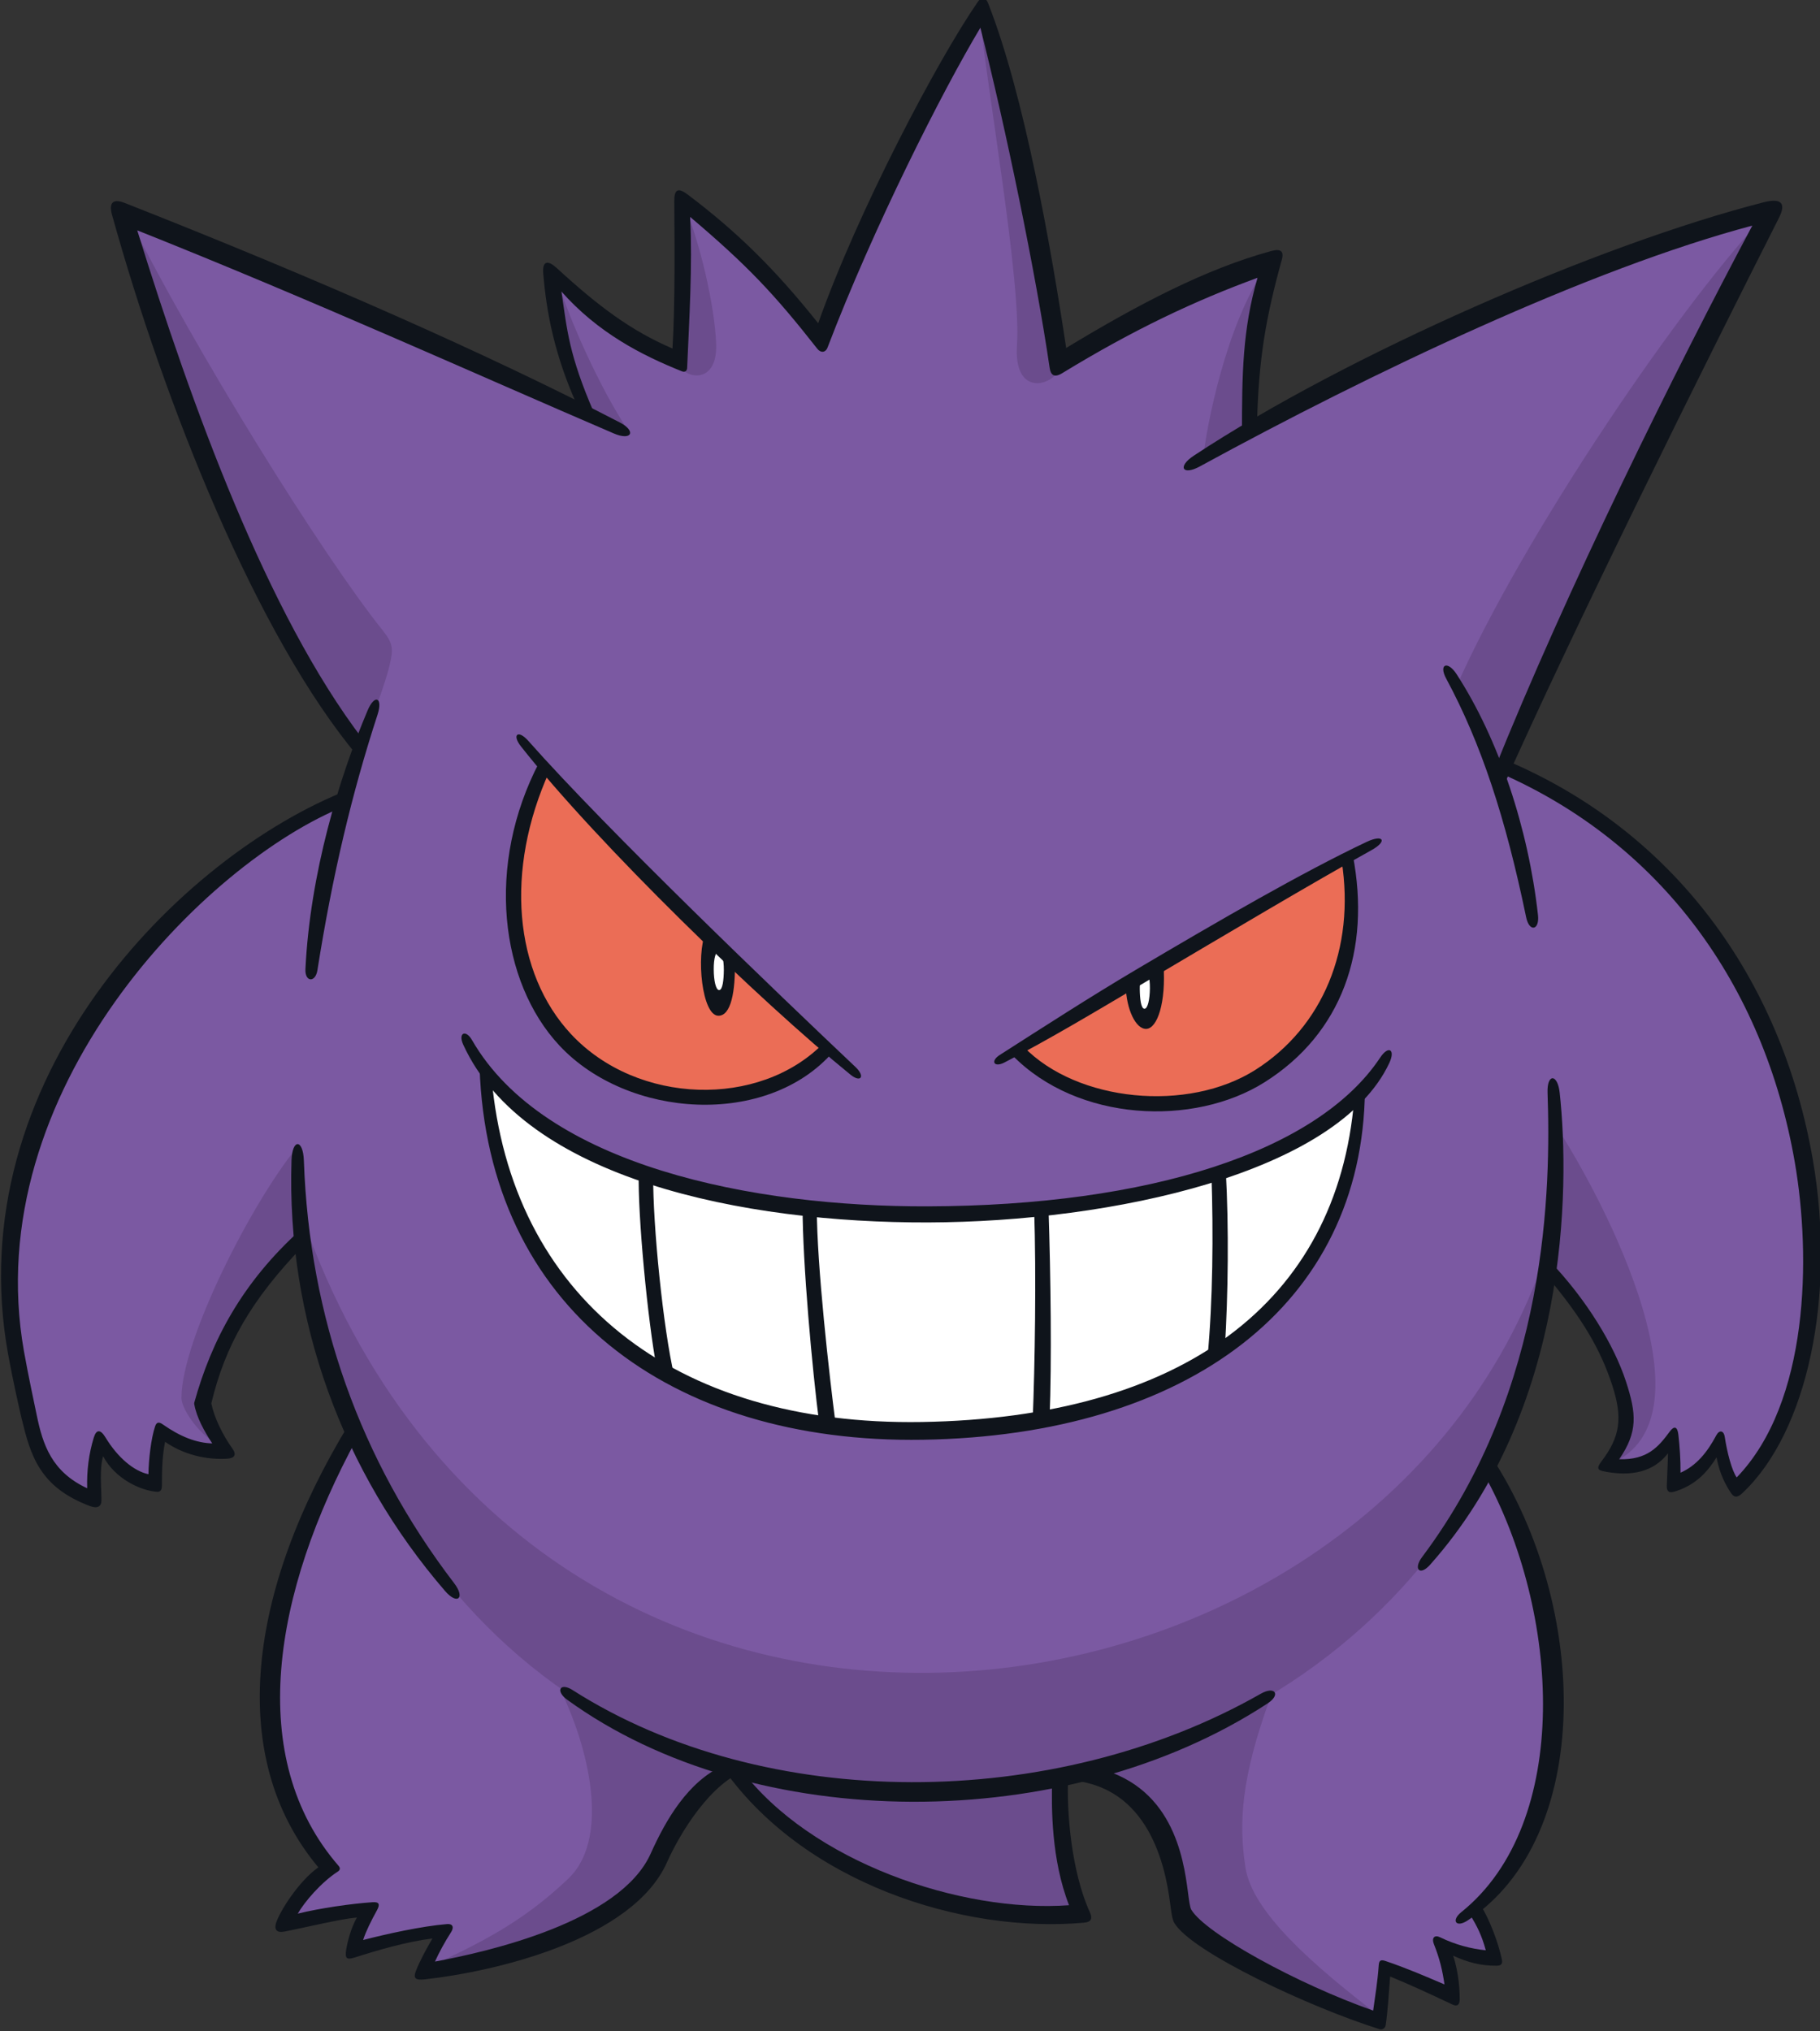<?xml version="1.0" encoding="UTF-8"?>
<!-- Created with Inkscape (http://www.inkscape.org/) -->
<svg version="1.1" viewBox="0 0 180.69 201.68" xmlns="http://www.w3.org/2000/svg">
 <rect x="0" y="0" width="180.69" height="201.68" fill="#333333" stroke="none"/>
 <defs>
  <clipPath id="clipPath15048">
   <path d="m0 792h612v-792h-612z"/>
  </clipPath>
 </defs>
 <g transform="translate(-7.462 -7.131)">
  <g transform="matrix(3.204 0 0 -3.204 -883.08 1766)">
   <g clip-path="url(#clipPath15048)">
    <g transform="translate(324.58 525.16)">
     <path d="m0 0c1.496 3.455 6.498 13.975 8.148 17.224-3.971-0.98-10.855-3.809-15.946-6.745-0.028 1.352 0.028 3.605 0.648 5.323-1.493-0.563-4.281-1.661-6.675-3.295-0.45 3.351-1.661 8.787-2.393 10.955-1.324-2.027-4.169-7.688-4.929-10.251-0.93 1.268-2.422 3.098-4.337 4.337 0-1.774 0-3.801-0.057-4.872-1.295 0.535-2.45 1.211-3.999 2.676 0.057-1.211 0.423-2.845 1.099-4.422-5.098 2.45-9.886 4.534-14.505 6.421 1.296-4.928 4.478-13.349 7.492-16.672-0.197-0.592-0.338-1.183-0.451-1.662-4.145-1.389-10.179-8.064-10.436-13.593-0.138-2.957 0.624-5.979 1.066-6.807 0.275-0.515 0.928-0.997 1.512-1.238 9e-3 0.602 0.112 1.375 0.241 1.685 0.541-0.696 1.211-1.212 1.676-1.212 0.025 0.567 0.077 1.135 0.206 1.599 0.593-0.542 1.418-0.619 1.985-0.619-0.335 0.49-0.724 1.242-0.67 1.521 0.18 0.928 1.289 3.687 3.042 5.002 0.155-1.444 0.774-4.151 1.625-5.981-2.527-3.533-4.049-9.566-0.8-13.382-0.49-0.438-1.134-1.135-1.392-1.779 0.877 0.206 1.727 0.361 2.656 0.412-0.284-0.49-0.361-0.851-0.464-1.211 0.902 0.283 2.268 0.541 2.759 0.541l-0.62-1.315c3.121 0.542 6.425 1.618 7.349 3.713 0.387 0.876 1.212 2.166 2.217 2.655 4.513-1.186 8.277-0.773 11.061-0.077 2.682-1.031 2.721-4.104 2.888-4.538 0.258-0.67 3.945-2.449 6.111-3.248 0.103 0.515 0.155 1.211 0.206 1.675 0.645-0.232 1.367-0.541 2.063-0.902-0.052 0.541-0.129 1.031-0.361 1.573 0.67-0.232 1.237-0.361 1.701-0.361-0.154 0.464-0.386 1.057-0.67 1.521 3.275 2.836 3.094 9.256 0.438 13.717 0.723 1.547 1.625 4.177 1.805 6.085 1.161-0.903 3.584-4.28 1.857-6.008 0.412-0.206 1.521-0.103 2.062 0.774 0.026-0.465 0.052-0.903 0.026-1.367 0.516 0.181 1.032 0.516 1.418 1.264 0.052-0.387 0.258-1.083 0.516-1.419 2.191 2.243 3.197 6.91 1.753 11.758-1.443 4.847-3.944 8.148-8.921 10.545" fill="#7b59a2"/>
    </g>
    <g transform="translate(293.01 515.81)">
     <path d="m0 0c3.818-5.507 21.462-6.111 27.041-0.817-0.249-7.142-6.681-10.482-13.396-10.376-6.716 0.107-12.898 2.665-13.645 11.193" fill="#fff"/>
    </g>
    <g transform="translate(294.8 525.22)">
     <path d="m0 0c1.237-1.411 6.359-6.642 8.79-8.725-0.955-1.215-4.676-2.634-7.792-0.065-2.843 2.344-1.997 7.141-0.998 8.79" fill="#eb6d56"/>
    </g>
    <g transform="translate(309.45 516.43)">
     <path d="m 0,0 c 1.91,-1.867 5.101,-2.388 7.531,-0.76 2.431,1.628 3.256,4.385 2.67,6.729 C 8.161,4.84 2.583,1.541 0,0" fill="#eb6d56"/>
    </g>
    <g transform="translate(281.92 542.25)">
     <path d="m0 0c2.09-4.181 6-10.467 7.872-12.807 0.347-0.434 0.346-0.591 0.222-1.121-0.125-0.531-0.561-1.708-0.887-2.514-1.965 2.371-6.24 11.076-7.207 16.442" fill="#6b4c8d"/>
    </g>
    <g transform="translate(295.23 540.27)">
     <path d="m0 0c0.297-1.081 1.332-3.4 2.177-4.638l-1.253 0.517c-0.517 1.144-0.955 2.585-0.924 4.121" fill="#6b4c8d"/>
    </g>
    <g transform="translate(299.12 542.67)">
     <path d="m0 0c0.517-1.191 0.971-3.181 1.018-4.356 0.046-1.175-0.789-1.098-1.049-0.799 0.015 1.395 0.093 3.855 0.031 5.155" fill="#6b4c8d"/>
    </g>
    <g transform="translate(308.3 548.59)">
     <path d="m0 0c0.219-2.381 1.293-8.303 1.159-10.325-0.102-1.549 1.003-1.284 1.269-0.814-0.219 1.974-1.473 9.463-2.428 11.139" fill="#6b4c8d"/>
    </g>
    <g transform="translate(317.4 540.98)">
     <path d="m0 0c-1.285-1.551-1.989-4.747-2.162-6.125 0.408 0.266 0.94 0.548 1.426 0.783 0 1.175 0.313 4.136 0.736 5.342" fill="#6b4c8d"/>
    </g>
    <g transform="translate(332.83 542.48)">
     <path d="m0 0c-2.647-2.682-7.701-10.142-9.764-14.817 0.413-0.756 0.877-1.719 1.255-2.819 2.346 5.363 6.515 13.803 8.509 17.636" fill="#6b4c8d"/>
    </g>
    <g transform="translate(287.17 513.43)">
     <path d="m0 0c-1.375-1.65-3.601-5.973-3.601-7.795 0-0.309 0.516-1.169 1.341-1.581-0.267 0.378-0.732 1.104-0.679 1.46 0.206 1.393 1.676 3.92 3.094 5.028-0.026 0.929-0.147 2.106-0.155 2.888" fill="#6b4c8d"/>
    </g>
    <g transform="translate(326.08 514.2)">
     <path d="m0 0c1.702-2.604 5.054-9.205 1.779-10.597 0.361 0.593 0.633 1.321 0.387 2.192-0.335 1.186-1.212 2.681-2.373 3.842 0.284 2.166 0.336 3.042 0.207 4.563" fill="#6b4c8d"/>
    </g>
    <g transform="translate(295.34 496.54)">
     <path d="m0 0c0.965-2.026 1.437-4.632 0.222-5.791-1.478-1.41-2.819-2.028-4.322-2.746 2.121-5e-3 5.972 1.336 6.934 3.124 0.963 1.788 1.41 2.579 2.613 3.094-1.718 0.344-3.812 1.303-5.447 2.319" fill="#6b4c8d"/>
    </g>
    <g transform="translate(317.31 496.35)">
     <path d="m0 0c-0.912-2.489-0.982-3.892-0.771-5.259 0.21-1.368 2.033-2.981 4.137-4.594-1.508 0.351-5.856 2.35-6.101 3.226-0.245 0.877-0.316 3.577-3.015 4.313 1.437 0.386 3.506 1.157 5.75 2.314" fill="#6b4c8d"/>
    </g>
    <g transform="translate(300.66 494.25)">
     <path d="m0 0c1.964-3.226 7.329-4.979 10.906-4.629-0.421 0.877-0.912 2.771-0.772 4.278-2.244-0.456-6.738-0.908-10.134 0.351" fill="#6b4c8d"/>
    </g>
    <g transform="translate(287.32 511.22)">
     <path d="m0 0c7.245-20.504 33.647-16.792 38.654-0.723-0.066-6.443-5.785-16.566-19.261-17.027-13.476-0.459-18.998 10.782-19.393 17.75" fill="#6b4c8d"/>
    </g>
    <g transform="translate(312.83 518.4)">
     <path d="M 0,0 C 0.018,-0.712 0.31,-1.338 0.638,-1.323 0.979,-1.308 1.252,-0.509 1.169,0.676 0.813,0.462 0.34,0.215 0,0" fill="#0f141b"/>
    </g>
    <g transform="translate(313.41 518.92)">
     <path d="m0 0c0.102-3e-3 0.17-0.241 0.168-0.585-3e-3 -0.342-0.066-0.635-0.168-0.634-0.111 0-0.143 0.325-0.146 0.619-2e-3 0.33 0.07 0.602 0.146 0.6" fill="#fff"/>
    </g>
    <g transform="translate(300.72 519.17)">
     <path d="m0 0c0.014-0.928-0.117-1.686-0.512-1.686-0.51 0-0.696 1.859-0.397 2.58 0.271-0.272 0.571-0.569 0.909-0.894" fill="#0f141b"/>
    </g>
    <g transform="translate(300.23 519.5)">
     <path d="m0 0c-0.102-3e-3 -0.171-0.241-0.167-0.585 2e-3 -0.342 0.065-0.635 0.167-0.635 0.111 1e-3 0.143 0.326 0.146 0.62 2e-3 0.33-0.07 0.602-0.146 0.6" fill="#fff"/>
    </g>
    <g transform="translate(322.76 527.93)">
     <path d="m0 0c1.083-2.011 1.839-4.314 2.476-7.391 0.097-0.474 0.421-0.413 0.367 0.068-0.296 2.666-1.205 5.427-2.521 7.461-0.279 0.43-0.565 0.314-0.322-0.138" fill="#0f141b"/>
    </g>
    <g transform="translate(325.9 515.1)">
     <path d="m0 0c0.099-2.891 0.039-9.158-3.885-14.386-0.285-0.379-0.073-0.6 0.244-0.244 4.264 4.789 4.344 11.62 4.017 14.628-0.065 0.596-0.397 0.601-0.376 2e-3" fill="#0f141b"/>
    </g>
    <g transform="translate(295.52 496.29)">
     <path d="m0 0c5.775-4.197 15.479-4.199 21.709-0.113 0.416 0.274 0.22 0.545-0.214 0.298-6.401-3.651-15.358-3.696-21.327 0.114-0.386 0.246-0.539-0.029-0.168-0.299" fill="#0f141b"/>
    </g>
    <g transform="translate(286.98 513)">
     <path d="m0 0c-0.161-4.941 1.592-9.677 4.758-13.342 0.384-0.445 0.634-0.219 0.28 0.244-2.913 3.808-4.486 8.243-4.655 13.091-0.024 0.68-0.361 0.687-0.383 7e-3" fill="#0f141b"/>
    </g>
    <g transform="translate(289.34 526.95)">
     <path d="m0 0c-0.896-2.116-1.784-5.064-1.929-8.019-0.02-0.405 0.309-0.433 0.372-0.033 0.466 2.949 1.069 5.483 1.862 7.915 0.174 0.533-0.087 0.652-0.305 0.137" fill="#0f141b"/>
    </g>
    <g transform="translate(289.19 526.05)">
     <path d="m0 0c-2.965 3.885-5.307 10.34-6.99 15.772 5.44-2.165 10.525-4.473 14.77-6.295 0.547-0.235 0.707 0.07 0.179 0.344-4.053 2.103-9.354 4.445-15.334 6.799-0.35 0.138-0.507 0.03-0.396-0.37 1.627-5.848 4.483-13.05 7.635-16.801z" fill="#0f141b"/>
    </g>
    <g transform="translate(298.84 542.73)">
     <path d="m0 0c8e-3 -1.296 0.028-3.21-0.055-4.57-1.283 0.551-2.297 1.309-3.586 2.494-0.267 0.245-0.451 0.237-0.419-0.164 0.096-1.197 0.354-2.57 1.076-4.143l0.504-0.192c-0.788 1.816-0.839 2.572-1.016 3.771 1.126-1.271 2.467-1.966 3.735-2.473 0.091-0.036 0.156 0.01 0.16 0.11 0.063 1.465 0.169 3.174 0.093 4.675 1.775-1.505 2.594-2.372 3.941-4.086 0.104-0.132 0.254-0.127 0.318 0.043 1.427 3.739 3.567 7.961 4.734 9.906 0.774-3.054 1.712-7.573 2.147-10.542 0.033-0.22 0.141-0.314 0.387-0.164 2.23 1.362 4.131 2.253 6.054 2.957-0.465-1.599-0.483-2.983-0.482-4.882l0.465 0.267c0.043 2.1 0.281 3.408 0.769 5.172 0.076 0.275-0.041 0.351-0.327 0.273-2.004-0.547-4.076-1.623-6.354-3.004-0.463 3.078-1.291 7.812-2.416 10.674-0.085 0.213-0.199 0.229-0.327 0.044-1.238-1.791-3.707-6.463-4.941-9.953-1.355 1.701-2.523 2.839-4.041 3.987-0.293 0.221-0.421 0.175-0.419-0.2" fill="#0f141b"/>
    </g>
    <g transform="translate(324.45 524.41)">
     <path d="m0 0c2.247 5.065 6.343 13.301 8.62 17.799 0.223 0.44 0.092 0.628-0.481 0.481-5.084-1.301-12.892-4.709-17.652-7.851-0.514-0.339-0.351-0.627 0.189-0.332 5.311 2.901 12.064 6.119 17.119 7.462-2.37-4.448-5.741-11.242-8.027-16.942z" fill="#0f141b"/>
    </g>
    <g transform="translate(324.42 525.01)">
     <path d="m0 0c4.942-2.159 8.182-6.517 9.143-12.076 0.503-2.92 0.442-7.432-1.802-9.757-0.151 0.212-0.299 0.784-0.369 1.25-0.033 0.219-0.173 0.225-0.263 0.056-0.283-0.534-0.624-0.945-1.108-1.159 4e-3 0.404-0.028 0.83-0.067 1.176-0.03 0.26-0.131 0.282-0.267 0.1-0.349-0.472-0.689-0.883-1.567-0.859 0.582 0.849 0.537 1.407 0.208 2.415-0.357 1.093-1.208 2.536-2.411 3.778l-0.064-0.49c1.143-1.344 1.703-2.342 2.049-3.403 0.333-1.019 0.248-1.607-0.332-2.366-0.193-0.255-0.081-0.282 0.159-0.326 0.983-0.173 1.553 0.127 1.903 0.576 0-0.166-0.033-0.847-0.037-1.009-4e-3 -0.25 0.15-0.208 0.301-0.158 0.662 0.218 1.006 0.669 1.241 1.042 0.098-0.542 0.307-0.894 0.45-1.109 0.103-0.153 0.207-0.135 0.35 0 2.01 1.887 2.915 6.091 2.184 10.326-0.974 5.638-4.325 10.209-9.551 12.401z" fill="#0f141b"/>
    </g>
    <g transform="translate(323.92 503.3)">
     <path d="m0 0c2.389-4.286 2.74-10.833-0.69-13.591-0.328-0.263-0.164-0.495 0.189-0.263 3.921 2.581 3.767 9.723 0.762 14.34z" fill="#0f141b"/>
    </g>
    <g transform="translate(323.49 489.64)">
     <path d="m0 0c0.234-0.38 0.368-0.649 0.496-1.115-0.445 0.043-0.945 0.171-1.417 0.403-0.175 0.086-0.267-0.023-0.191-0.212 0.182-0.454 0.267-0.825 0.328-1.249-0.598 0.255-1.195 0.513-1.83 0.726-0.149 0.051-0.197 0.011-0.207-0.129-0.033-0.494-0.115-0.99-0.173-1.408-2.327 0.817-5.199 2.388-5.636 3.128-0.041 0.067-0.071 0.295-0.102 0.537-0.139 1.065-0.476 3.395-3.018 3.894l-0.677-0.419c2.499-0.162 2.998-2.709 3.14-3.799 0.041-0.311 0.068-0.517 0.132-0.626 0.532-0.899 4.195-2.613 6.36-3.292 0.077-0.023 0.174 0.024 0.189 0.121 0.059 0.383 0.099 0.989 0.138 1.512 0.507-0.206 1.179-0.511 1.929-0.868 0.157-0.075 0.228-2e-3 0.228 0.168 0 0.211-0.02 0.8-0.205 1.346 0.454-0.209 0.852-0.312 1.334-0.312 0.17 0 0.207 0.062 0.173 0.214-0.114 0.516-0.37 1.201-0.648 1.653z" fill="#0f141b"/>
    </g>
    <g transform="translate(310.55 493.84)">
     <path d="m0 0c-0.027-0.898-0.027-2.514 0.523-3.919-3.356-0.244-7.998 1.344-10.158 4.203l-0.632 0.142c2.505-3.662 7.507-5.226 11.254-4.886 0.234 0.021 0.265 0.137 0.181 0.322-0.576 1.263-0.731 3.154-0.67 4.232z" fill="#0f141b"/>
    </g>
    <g transform="translate(300.38 494.26)">
     <path d="m0 0c-1.126-0.504-1.809-1.712-2.273-2.744-0.949-2.108-5.036-3.037-6.682-3.341 0.129 0.286 0.3 0.6 0.498 0.909 0.086 0.134 0.078 0.269-0.13 0.252-0.783-0.065-1.85-0.301-2.595-0.493 0.09 0.274 0.242 0.581 0.431 0.924 0.105 0.194 0.056 0.261-0.14 0.247-0.653-0.044-1.627-0.184-2.315-0.354 0.208 0.365 0.724 0.969 1.241 1.304 0.076 0.049 0.08 0.11 0.025 0.175-2.897 3.335-2.042 8.462 0.58 13.273l-0.247 0.439c-3.154-5.17-3.821-10.343-0.962-13.756-0.625-0.442-1.219-1.405-1.314-1.739-0.052-0.18 0.014-0.3 0.261-0.252 0.685 0.133 1.728 0.391 2.247 0.436-0.184-0.329-0.29-0.745-0.331-0.997-0.039-0.268 6e-3 -0.324 0.263-0.242 0.688 0.219 1.581 0.484 2.41 0.59-0.203-0.348-0.388-0.689-0.513-1.007-0.086-0.219-0.025-0.294 0.272-0.261 2.248 0.249 6.451 1.255 7.508 3.627 0.41 0.919 1.374 2.505 2.501 2.875z" fill="#0f141b"/>
    </g>
    <g transform="translate(287.27 510.86)">
     <path d="m0 0c-1.822-1.642-2.771-3.442-3.302-5.361-5e-3 -0.019-5e-3 -0.037-2e-3 -0.052 0.075-0.414 0.307-0.833 0.557-1.215-0.491 0.014-0.988 0.206-1.538 0.593-0.129 0.091-0.194 0.05-0.232-0.065-0.125-0.372-0.201-1.032-0.206-1.483-0.45 0.094-0.954 0.517-1.33 1.138-0.155 0.256-0.284 0.26-0.365-6e-3 -0.153-0.501-0.218-1.015-0.204-1.567-1.095 0.507-1.376 1.347-1.565 2.275-0.054 0.265-0.263 1.231-0.395 1.977-1.422 8.062 5.625 15.159 9.945 16.884l0.106 0.505c-5.203-2.04-12.079-8.96-10.541-17.486 0.135-0.753 0.354-1.723 0.418-1.99 0.276-1.134 0.547-2.128 2.119-2.717 0.23-0.086 0.355-0.015 0.355 0.174 0 0.423-0.064 0.983 0.052 1.371 0.371-0.703 1.166-1.068 1.671-1.103 0.082-6e-3 0.151 0.035 0.151 0.185 0 0.558 0.017 0.963 0.099 1.364 0.571-0.399 1.288-0.566 1.933-0.522 0.206 0.014 0.295 0.115 0.155 0.309-0.31 0.43-0.569 0.972-0.656 1.404 0.426 1.785 1.224 3.2 2.859 4.892z" fill="#0f141b"/>
    </g>
    <g transform="translate(294.09 525.83)">
     <path d="m0 0c2.386-3.03 7.431-7.915 10.207-10.169 0.326-0.265 0.467-0.058 0.162 0.231-2.448 2.318-7.657 7.303-10.147 10.116-0.311 0.35-0.512 0.19-0.222-0.178" fill="#0f141b"/>
    </g>
    <g transform="translate(303.46 516.63)">
     <path d="m0 0c-1.978-2.015-5.764-1.914-7.815 0.281-1.775 1.898-2.061 5.088-0.671 8.155l-0.309 0.29c-1.682-3.208-1.221-6.83 0.618-8.797 2.121-2.269 6.432-2.542 8.478-0.196z" fill="#0f141b"/>
    </g>
    <g transform="translate(320.29 522.87)">
     <path d="m0 0c-1.984-0.94-4.557-2.428-7.148-3.962-1.431-0.848-2.842-1.76-4.215-2.638-0.303-0.194-0.177-0.4 0.143-0.235 1.386 0.718 2.739 1.528 4.335 2.474 2.588 1.532 5.194 3.082 7.04 4.107 0.506 0.281 0.368 0.502-0.155 0.254" fill="#0f141b"/>
    </g>
    <g transform="translate(319.52 522.28)">
     <path d="m0 0c0.426-2.722-0.593-5.146-2.662-6.466-2.1-1.339-5.533-1.002-7.192 0.708l-0.357-0.256c2.032-2.079 5.635-2.223 7.825-0.841 2.392 1.509 3.3 4.09 2.731 7.04z" fill="#0f141b"/>
    </g>
    <g transform="translate(292.3 516.59)">
     <path d="m0 0c1.911-4.169 8.682-5.527 14.409-5.511 5.688 0.017 12.69 1.526 14.288 4.942 0.197 0.421-0.027 0.554-0.283 0.167-1.935-2.913-7.153-4.591-14.023-4.61-5.395-0.016-11.868 1.244-14.119 5.154-0.197 0.341-0.437 0.216-0.272-0.142" fill="#0f141b"/>
    </g>
    <g transform="translate(319.91 514.91)">
     <path d="m0 0c-0.524-6.354-5.385-9.883-13.398-10.015-7.717-0.126-12.738 3.902-13.334 10.677l-0.371 0.321c0.246-7.44 5.887-11.676 13.739-11.548 8.196 0.135 13.631 4.177 13.695 10.838z" fill="#0f141b"/>
    </g>
    <g transform="translate(298.84 506.32)">
     <path d="m0 0c-0.343 1.458-0.666 4.681-0.653 6.215l-0.448 0.106c-0.034-1.355 0.279-4.615 0.558-6.082z" fill="#0f141b"/>
    </g>
    <g transform="translate(303.84 504.83)">
     <path d="m0 0c-0.191 1.468-0.583 4.915-0.583 6.69l-0.441 0.032c0-1.725 0.298-5.036 0.521-6.74z" fill="#0f141b"/>
    </g>
    <g transform="translate(310.47 505.03)">
     <path d="m0 0c0.069 1.726 0.035 4.394-0.034 6.499l-0.445-0.02c0.069-2.1 0.023-4.851-0.045-6.571z" fill="#0f141b"/>
    </g>
    <g transform="translate(315.9 507.17)">
     <path d="m0 0c0.102 1.687 0.129 3.713 0.029 5.531l-0.445-0.1c0.065-1.893 0.042-3.974-0.119-5.689z" fill="#0f141b"/>
    </g>
   </g>
  </g>
 </g>
</svg>
